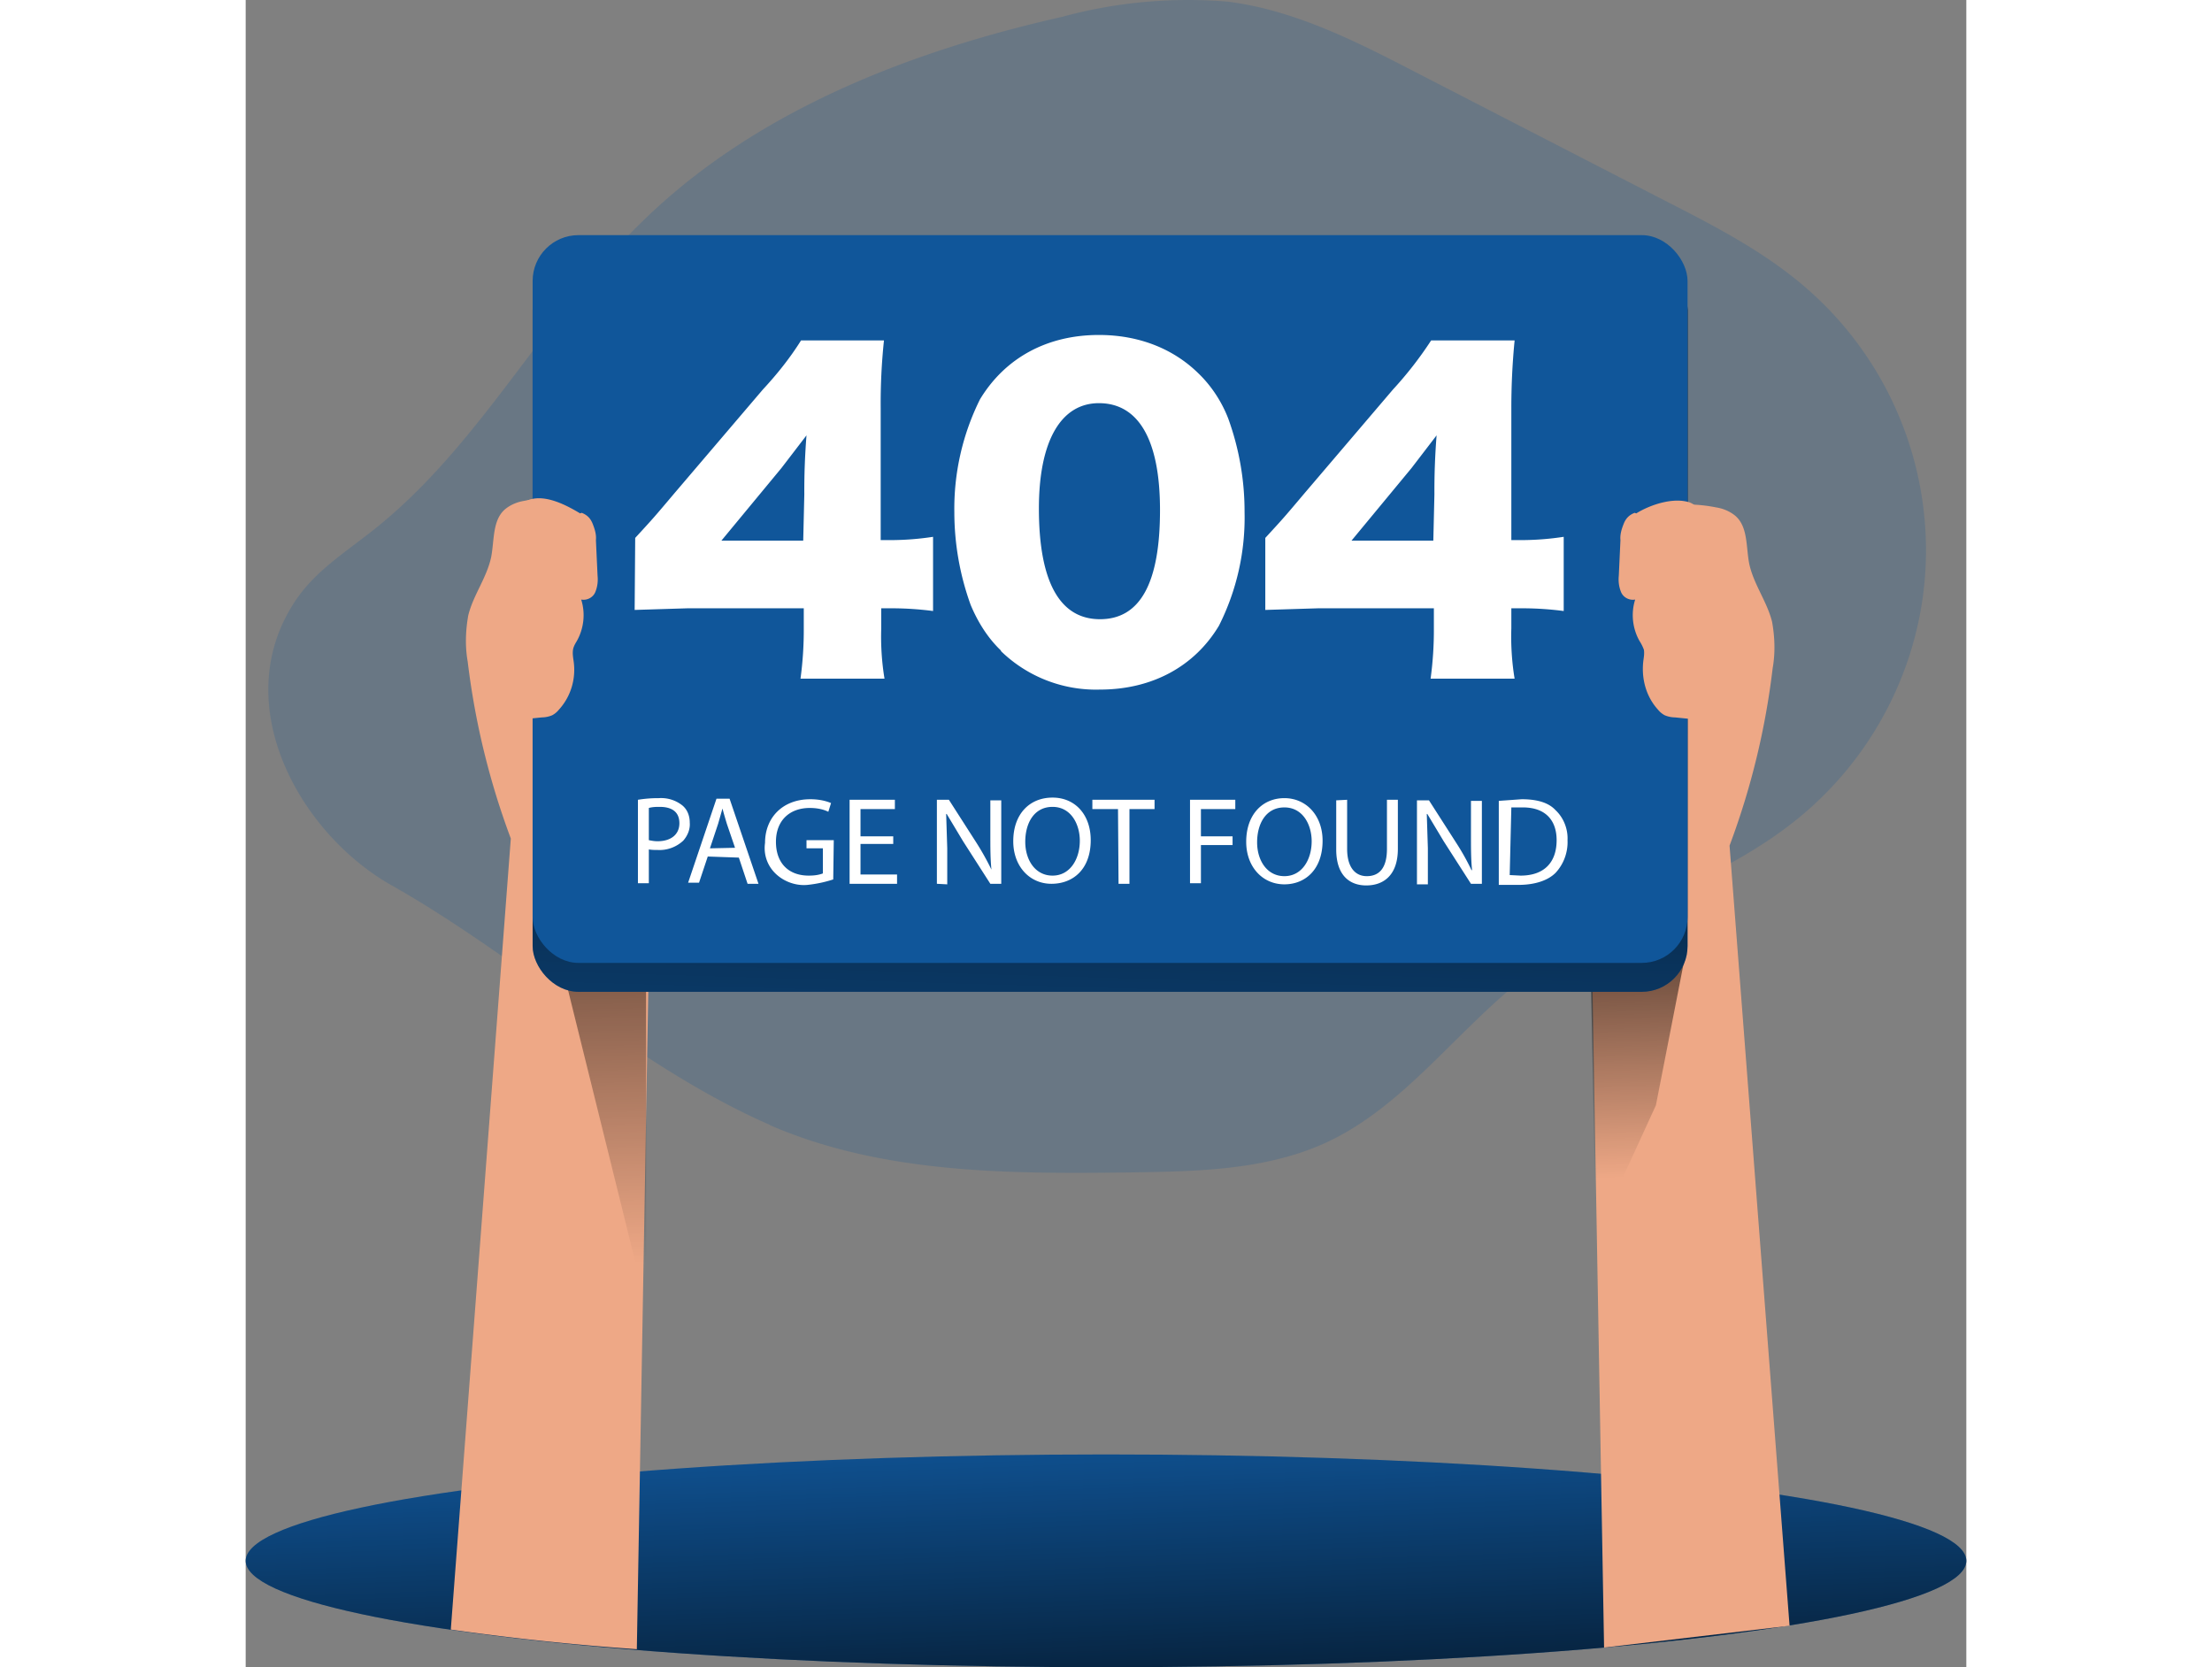 <svg xmlns="http://www.w3.org/2000/svg" xmlns:xlink="http://www.w3.org/1999/xlink" viewBox="0 0 315.4 305.6" width="406" height="306" xmlns:v="https://vecta.io/nano"><rect x="0" y="0" width="315.4" height="305.6" fill="#808080" stroke="none"/><defs><linearGradient id="A" x1="156.7" y1="259" x2="159.6" y2="341.5" gradientUnits="userSpaceOnUse"><stop offset="0" stop-opacity="0"/><stop offset="1"/></linearGradient><linearGradient id="B" x1="67.7" y1="231.6" x2="64.8" y2="116.6" gradientUnits="userSpaceOnUse"><stop offset="0" stop-opacity="0"/><stop offset="1"/></linearGradient><linearGradient id="C" x1="256" y1="215.8" x2="254.1" y2="143.6" xlink:href="#A"/><linearGradient id="D" x1="154.9" y1="238.5" x2="159.5" y2="81.8" xlink:href="#B"/></defs><g fill="#10569a"><path d="M96 206.2c20.7 9 44 9 66.7 8.7 11.8-.2 24-.4 35-5.3 15-6.8 24.7-21.5 38-31.4 15-11.4 34.4-16.3 49-28.3 14.4-11.8 23-29.4 23.3-48s-7.6-36.5-21.6-48.8c-7.7-6.8-17-11.6-26.2-16.3L214 13c-10.8-5.6-22-11.2-34-12.7a88 88 0 0 0-30.4 2.8c-28.3 6.4-56.4 17.4-77 37.6-18 17.4-29.5 40.8-49 56.3-5 4-10.5 7.4-14.2 12.7-13 18.8.2 42.8 17.2 52.5 23.6 13.3 44.8 33.2 69.5 44z" opacity=".2"/><ellipse cx="157.7" cy="286.1" rx="157.7" ry="19.5"/></g><ellipse cx="157.7" cy="286.1" rx="157.7" ry="19.5" fill="url(#A)"/><path d="M71.3 95.8c-6-4-13.2-5.5-20.2-4-1.3.2-2.5.7-3.5 1.5-2.4 2-2 5.7-2.6 8.8-.8 3.8-3.3 7-4.2 10.7-.5 2.8-.6 5.7-.1 8.5a140 140 0 0 0 7.9 32.4l-11 145a477 477 0 0 0 34.1 3.6l2.4-138z" fill="#eea886"/><path fill="url(#B)" d="M58.8 180.3l14.6 59v-85L67 135l-8 45.3z"/><path d="M249.3 97c6-4 13.2-5.4 20.2-4 1.3.2 2.5.7 3.5 1.5 2.4 2 2 5.7 2.6 8.8.8 3.8 3.3 7 4.2 10.7.5 2.8.6 5.7.1 8.5A139 139 0 0 1 272 155l11 143-34 4-2.4-136.5z" fill="#eea886"/><path fill="url(#C)" d="M263.7 176l-5.2 26.6-11 24-1-52 17 1.6z"/><rect x="52.6" y="48.4" width="211.7" height="133.4" rx="8.4" fill="#10569a"/><rect x="52.6" y="48.4" width="211.7" height="133.4" rx="8.4" fill="url(#D)"/><rect x="52.6" y="43.1" width="211.7" height="133.4" rx="8.4" fill="#10569a"/><path d="M71.4 98.6c3.4-3.7 3.4-3.7 7.2-8.2l16.2-19c2.6-2.8 5-5.8 7-9H117a110 110 0 0 0-.6 12.4V99h2.2a52 52 0 0 0 7.4-.6V112a59 59 0 0 0-7.3-.5h-2.2v3.7c-.1 3 .1 6.2.6 9.2h-15.4a66 66 0 0 0 .6-9.3v-3.6H81l-9.7.3zm31-8a128 128 0 0 1 .4-10.8l-4.6 6-11 13.3h15zm36 28.6c-2.4-2.3-4.2-5.2-5.5-8.3a50 50 0 0 1-3-17 45 45 0 0 1 4.7-20.7c4.6-7.6 12.3-11.8 21.8-11.8 7.3 0 13.6 2.5 18.2 7 2.4 2.3 4.3 5.2 5.5 8.3a50 50 0 0 1 3 17.2 44 44 0 0 1-4.7 20.8c-4.5 7.5-12.3 11.7-21.8 11.7a25 25 0 0 1-18.1-7zm7-26c0 13.4 3.8 20.3 11.2 20.3s11-6.7 11-20c0-13-4-19.6-11.2-19.6-7 0-11 7-11 19.3zm41.5 5.4c3.4-3.7 3.4-3.7 7.2-8.2l16.2-19a68 68 0 0 0 7-9h15.3a127 127 0 0 0-.6 12.4V99h2.2a52 52 0 0 0 7.4-.6V112a59 59 0 0 0-7.3-.5H232v3.7c-.1 3 .1 6.2.6 9.2h-15.4a66 66 0 0 0 .6-9.3v-3.6h-21.2l-9.7.3zm31-8a128 128 0 0 1 .4-10.8l-4.6 6-11 13.3h15zm-146 56a23 23 0 0 1 3.8-.3c1.5-.1 3 .3 4.3 1.3 1 .8 1.4 2 1.4 3.2.1 1.2-.4 2.4-1.2 3.3-1.3 1.2-3 1.8-4.7 1.7-.5 0-1 0-1.6-.1v6.2h-2zm2 7.4c.5.1 1 .2 1.6.2 2.4 0 4-1.2 4-3.3s-1.4-3-3.6-3c-.6 0-1.3 0-2 .2zm10.8 3l-1.6 4.8h-2l5.2-15.4h2.4L94 162h-2l-1.6-4.8zm5-1.6l-1.5-4.4c-.3-1-.6-2-.8-2.8h0l-.8 2.8-1.5 4.5zm18 5.8a23 23 0 0 1-4.7 1c-2 .2-4.2-.5-5.8-2s-2.3-3.6-2-5.7c0-4.6 3.2-8 8.3-8 1.3 0 2.6.2 3.8.7l-.5 1.6c-1-.5-2.2-.7-3.4-.7-3.7 0-6.2 2.3-6.2 6.2s2.3 6.2 6 6.2c1 0 1.8-.1 2.6-.4v-4.6h-3V154h5zm11-6.5h-6v5.6h6.7v1.7h-8.7v-15.4h8.3v1.7h-6.3v5h6zm8 7.3v-15.4h2.2l5 7.8a49 49 0 0 1 2.8 5h0c-.2-2-.2-4-.2-6.3v-6.4h2V162h-2l-5-7.8-3-5h-.1l.2 6.3v6.6zm28.2-8c0 5.3-3.2 8-7.2 8s-7-3.2-7-7.8c0-5 3-8 7.2-8s7 3.2 7 7.8zm-12 .3c0 3.3 1.8 6.2 5 6.2s5-3 5-6.4c0-3-1.6-6.2-5-6.2s-5 3-5 6.4zm17-6h-4.7v-1.7h11.4v1.7H162V162h-2zm13.2-1.7h8.3v1.7h-6.3v5h5.8v1.6h-5.8v7h-2zm24.3 7.5c0 5.3-3.2 8-7 8-4 0-7-3.2-7-7.8 0-5 3-8 7-8s7 3.2 7 7.8zm-12 .3c0 3.3 1.8 6.2 5 6.2s5-3 5-6.4c0-3-1.6-6.2-5-6.2s-5 3-5 6.4zm16.5-7.8v9c0 3.4 1.5 5 3.6 5 2.3 0 3.7-1.5 3.7-5v-9h2v9c0 4.7-2.5 6.7-5.8 6.7-3 0-5.5-1.8-5.5-6.6v-9zm12.8 15.5v-15.4h2.2l5 7.8a44 44 0 0 1 2.8 5h.1c-.2-2-.2-4-.2-6.3v-6.4h2V162h-2l-5-7.8-3-5h-.1l.2 6.3v6.6zm15-15.3l4.2-.3c3 0 5 .7 6.2 2 1.5 1.4 2.3 3.5 2.2 5.5.1 2.2-.7 4.4-2.2 6-1.4 1.4-3.8 2.2-6.8 2.2h-3.6zm2 13.6l2 .1c4.3 0 6.6-2.4 6.6-6.5 0-3.6-2-6-6.2-6H232z" fill="#fff"/><path d="M61.6 94c1 .4 1.6 1 2 2s.7 2 .6 3l.3 6.5c.1 1 0 2-.4 3s-1.5 1.6-2.6 1.4c.8 2.5.5 5.3-.8 7.6-.3.5-.6 1-.7 1.6-.1.7 0 1.3.1 2 .5 3.3-.5 6.6-2.7 9a4 4 0 0 1-1.2 1 5 5 0 0 1-1.9.4l-3 .3a1 1 0 0 1-1.3-.9c-2.2-7-3.2-14.5-3-22l1.3-11c.5-2 1.4-5.4 3.7-6.3 3-1 6.8 1 9.3 2.5zm193 0c-1 .4-1.6 1-2 2s-.7 2-.6 3l-.3 6.5c-.1 1 0 2 .4 3s1.5 1.6 2.6 1.4c-.8 2.5-.5 5.3.8 7.6a8 8 0 0 1 .8 1.6c.1.7 0 1.3-.1 2-.4 3.3.5 6.6 2.7 9a4 4 0 0 0 1.2 1 5 5 0 0 0 1.9.4l3 .3a1 1 0 0 0 1.3-.9c2.2-7 3.2-14.5 3-22a62 62 0 0 0-1.3-11.1c-.5-2-1-4.8-3.3-5.7-3-1-7.2.4-9.8 2z" fill="#eea886"/></svg>